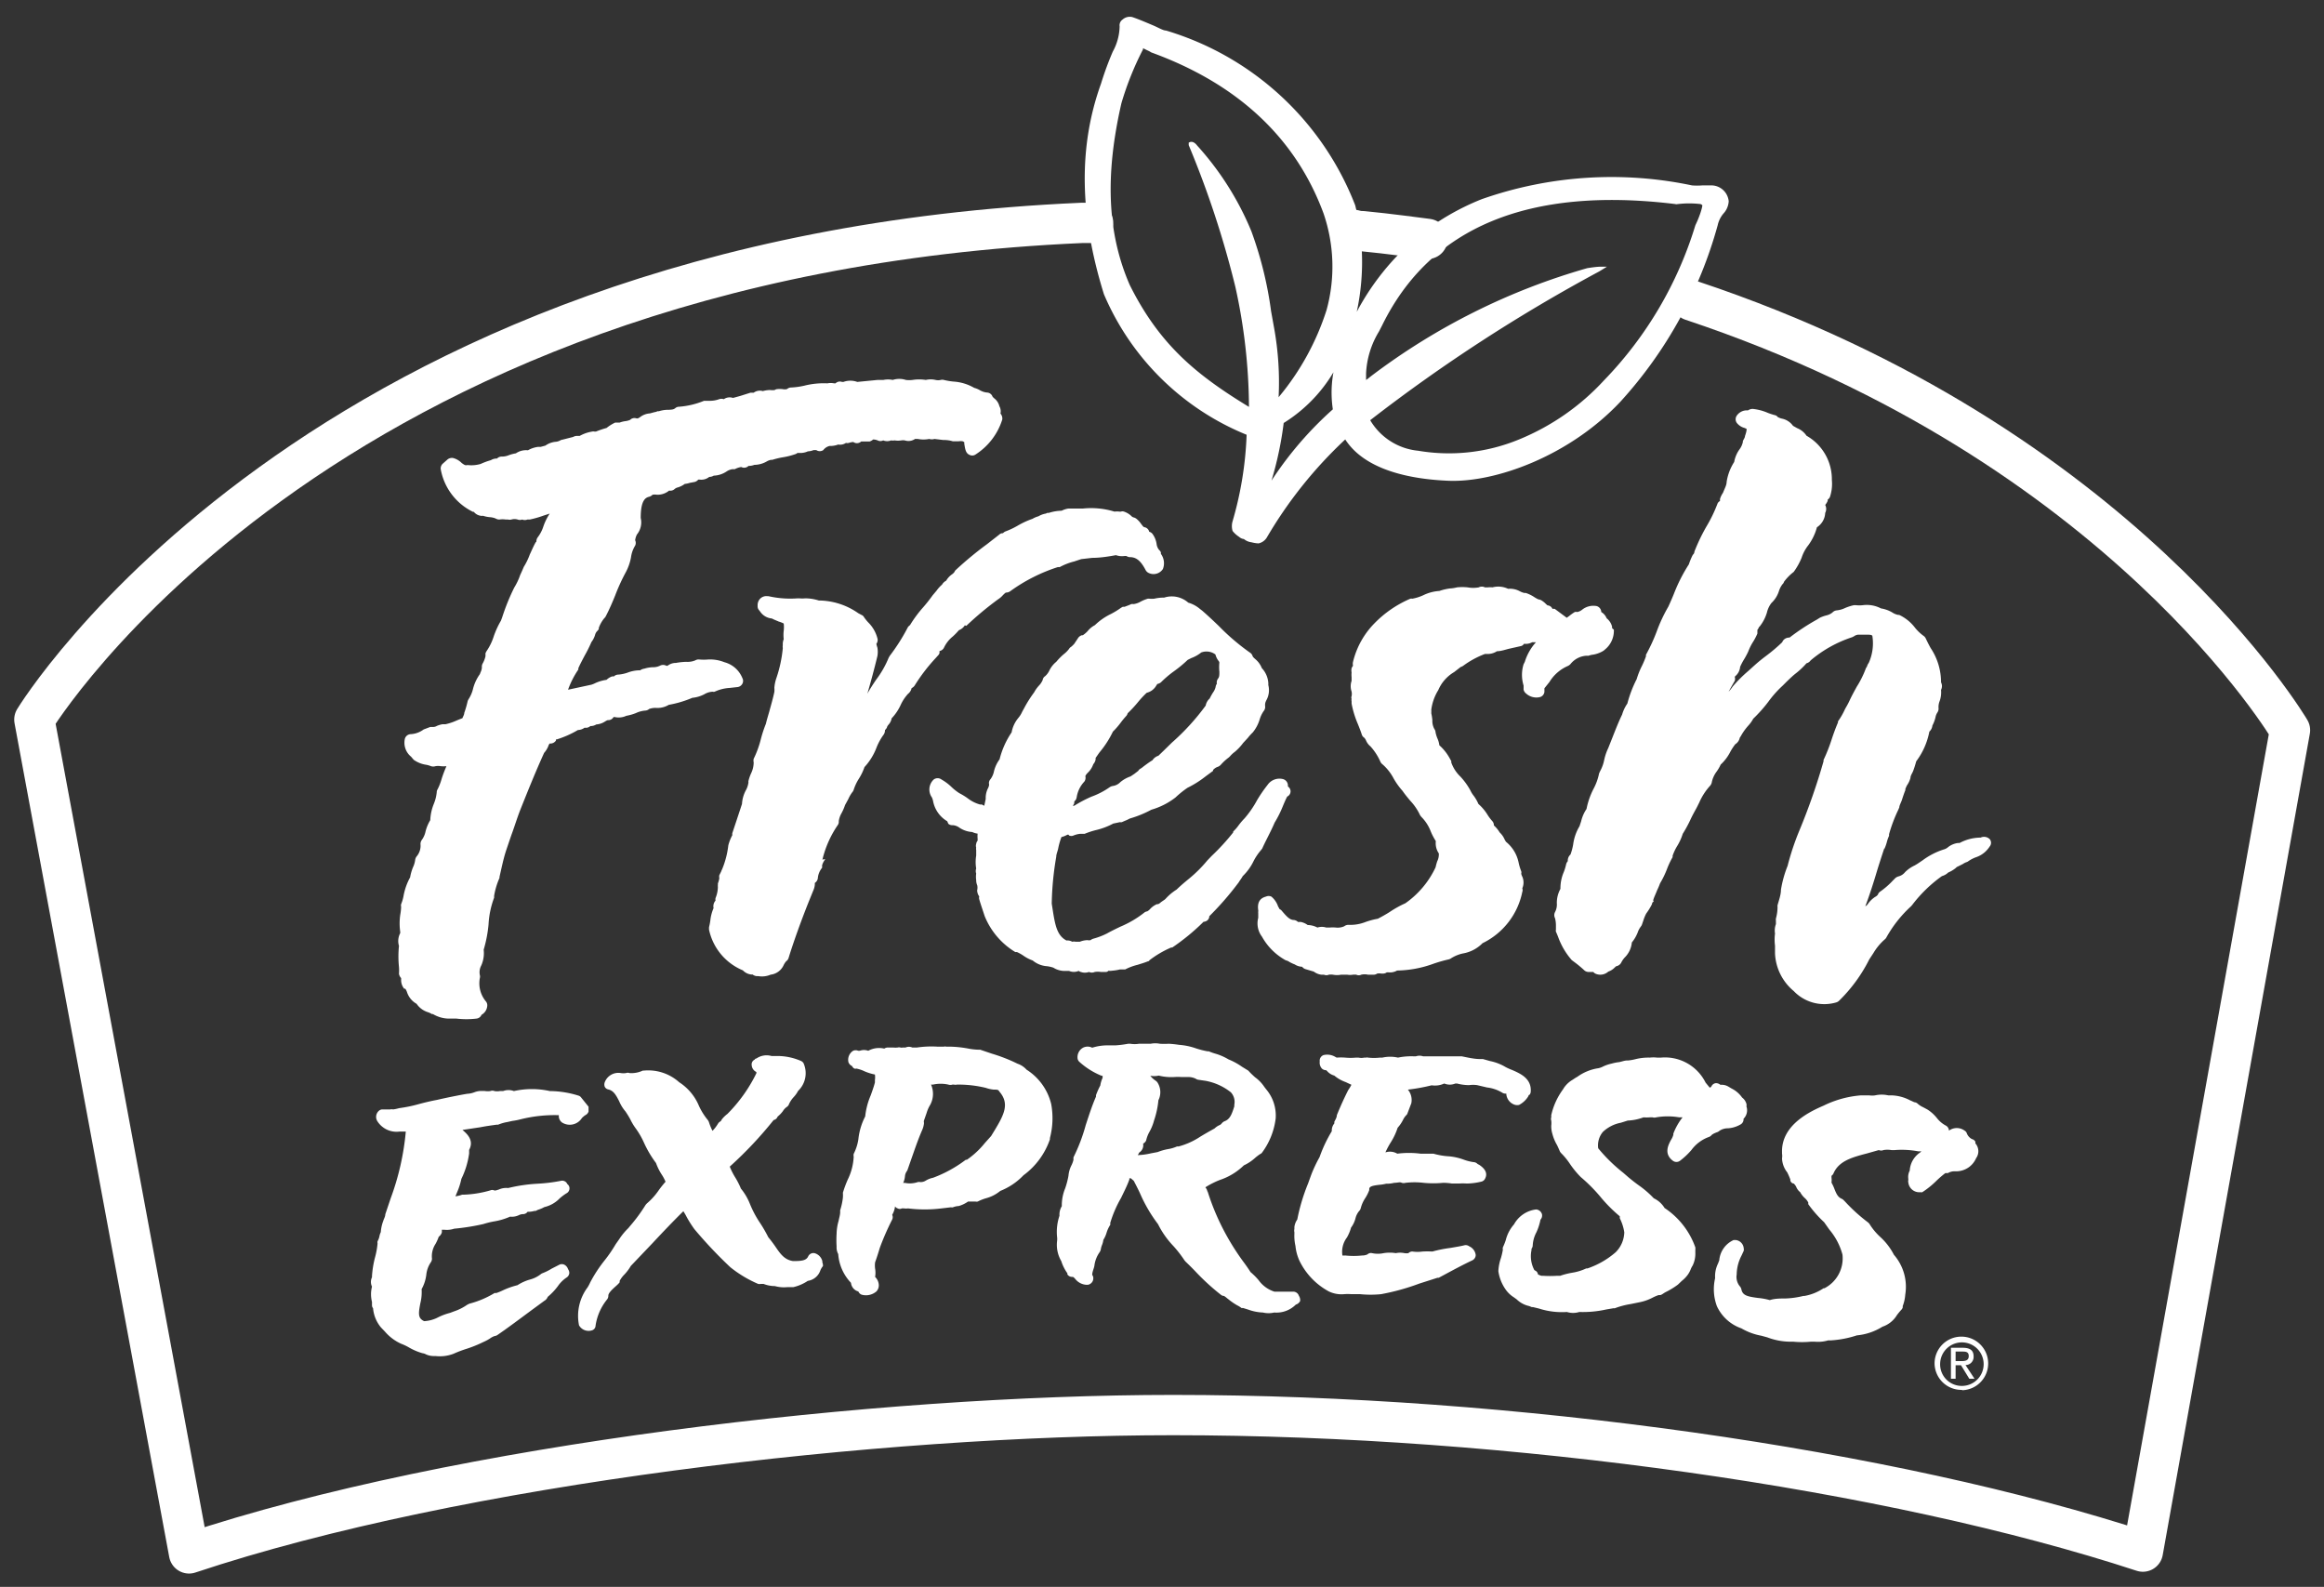 <svg id="FEX" xmlns="http://www.w3.org/2000/svg" viewBox="0 0 129.2 88.21"><rect x="0" y="0" width="129.2" height="88.21" fill="#333333" stroke="none"/><defs><style>.cls-1,.cls-4{fill:#fff;}.cls-1,.cls-3{stroke:#fff;}.cls-1{stroke-width:0.19px;}.cls-2,.cls-3{fill:none;}.cls-3{stroke-linecap:round;stroke-linejoin:round;stroke-width:2.24px;}</style></defs><path class="cls-1" d="M95.45,15.61l-.52,0a3.62,3.62,0,0,1-.6,0,21.66,21.66,0,0,0-11.64.76,13.56,13.56,0,0,0-3.56,2.09,13.87,13.87,0,0,0-3.74,4.95,13.05,13.05,0,0,0,.14-6.76A16.17,16.17,0,0,0,65.08,7c-.17,0-.44-.17-.75-.3s-.77-.33-1.13-.45a.5.5,0,0,0-.45.12.29.29,0,0,0-.13.3,3.13,3.13,0,0,1-.39,1.45,17.43,17.43,0,0,0-.65,1.77c-1.25,3.46-1.2,7.27.16,11.64a14.5,14.5,0,0,0,7.88,7.76l.06,0v.07a19.68,19.68,0,0,1-.79,4.87.86.86,0,0,0,0,.45,1.38,1.38,0,0,0,.34.3.35.35,0,0,0,.24.1.71.71,0,0,0,.4.18,1.77,1.77,0,0,0,.37.06.62.62,0,0,0,.38-.27A24.16,24.16,0,0,1,75,29.57l.09-.08.06.1c1.11,1.72,3.7,2.17,5.67,2.25,2.57.1,6.65-1.36,9.47-4.36a23.92,23.92,0,0,0,5.39-9.77h0a1.6,1.6,0,0,1,.34-.69,1,1,0,0,0,.27-.62A.88.88,0,0,0,95.45,15.61ZM63,21.09c-1.25-2.87-1.4-6.1-.47-10.16a17,17,0,0,1,1.2-3l0-.09,0-.07h.07l.26.13.15.07h0l.12.07c4.84,1.76,8.07,4.8,9.62,9a9.21,9.21,0,0,1,.17,5.43,14.46,14.46,0,0,1-2.65,4.84l-.2.26,0-.33a16.88,16.88,0,0,0-.24-3.72l-.18-1a20.85,20.85,0,0,0-1.09-4.42,16.29,16.29,0,0,0-3-4.74c-.12-.16-.23-.19-.3-.16a0,0,0,0,0,0,.06,53.32,53.32,0,0,1,2.59,7.87,31.56,31.56,0,0,1,.76,6.65V28l-.16-.1C66.73,26.12,64.67,24.44,63,21.09ZM74.48,28a19.69,19.69,0,0,0-3.84,4.63,19.27,19.27,0,0,0,.91-3.91v-.05l0,0a8.24,8.24,0,0,0,3.14-3.49,6.14,6.14,0,0,0-.22,2.76v.05ZM94.73,17.53l-.11.24a21.36,21.36,0,0,1-5.1,8.65,13.3,13.3,0,0,1-4.74,3.3,10.31,10.31,0,0,1-5.67.64,3.58,3.58,0,0,1-2.77-1.8l0-.07.06,0a91.67,91.67,0,0,1,12.75-8.28l.13-.08c-.06,0-.24,0-.74.08h0a36.33,36.33,0,0,0-12,6l-.16.13-.1.07-.15.12v-.19c0-.13,0-.25,0-.38a5,5,0,0,1,.73-2.37l.17-.33c2.7-5.51,8.22-7.8,16.41-6.8h.1a5.54,5.54,0,0,1,1.3,0,.32.32,0,0,1,.18.14C95,16.83,94.87,17.2,94.73,17.53Z" transform="translate(-0.28 -5.21)"/><path class="cls-2" d="M71.62,28.6l0,0v0a18.31,18.31,0,0,1-.9,3.84A19.44,19.44,0,0,1,74.45,28l0,0v0a6.2,6.2,0,0,1,.22-2.71A8.13,8.13,0,0,1,71.62,28.6Z" transform="translate(-0.28 -5.21)"/><path class="cls-2" d="M93.71,22.68a21.8,21.8,0,0,1-3.38,4.79c-2.82,3-6.9,4.47-9.47,4.36-2-.08-4.57-.53-5.67-2.24l-.06-.11-.09.08a23.75,23.75,0,0,0-4.39,5.55.62.62,0,0,1-.38.27,1.24,1.24,0,0,1-.37-.06.71.71,0,0,1-.4-.18.4.4,0,0,1-.24-.09,1.45,1.45,0,0,1-.34-.31.86.86,0,0,1,0-.45,19.83,19.83,0,0,0,.79-4.87v-.07l-.06,0a14.52,14.52,0,0,1-7.88-7.77A24.13,24.13,0,0,1,61,18.48C24.75,18.48,8.6,38.3,3.12,45.4l8.34,45c16-5.1,39.09-7.43,54-7.43,18.2,0,38.94,2.87,53.21,7.33L126.65,46C125.64,43.4,116.06,29.5,93.71,22.68Z" transform="translate(-0.28 -5.21)"/><path class="cls-2" d="M78.24,19.21c-.77-.11-1.55-.19-2.36-.28a13,13,0,0,1-.49,4.41A14.32,14.32,0,0,1,78.24,19.21Z" transform="translate(-0.28 -5.21)"/><path class="cls-3" d="M79.64,18.49l-1.4-.18c-.73-.09-1.46-.18-2.21-.25-.34,0-.36-.06-.7-.11" transform="translate(-0.28 -5.21)"/><path class="cls-3" d="M61.05,17.6l-.63,0C17.8,19.47,2.19,45.21,2.19,45.21l8.6,46.35c15-5,38.37-7.69,54.71-7.69,18.81,0,39.9,3,53.91,7.59l8.18-45.66s-9.35-15.92-33.26-23.88" transform="translate(-0.28 -5.21)"/><path class="cls-4" d="M110.1,68.77a.41.41,0,0,1,0-.09.29.29,0,0,0-.19-.15.6.6,0,0,1-.29-.33.27.27,0,0,0-.12-.14.73.73,0,0,0-.87,0l0,0h0a.33.33,0,0,0-.19-.29,1.55,1.55,0,0,1-.48-.41,2.17,2.17,0,0,0-.52-.47l-.24-.13a1.19,1.19,0,0,1-.3-.19.35.35,0,0,0-.13-.08c-.08,0-.18-.07-.29-.11a2.39,2.39,0,0,0-1-.28l-.22,0a1.67,1.67,0,0,0-.74,0,1.2,1.2,0,0,1-.32,0H104l-.28,0a5.73,5.73,0,0,0-2.06.57c-.69.3-2.36,1.05-2.31,2.6v.07a.78.78,0,0,1,0,.26,1.33,1.33,0,0,0,.29.78,4.21,4.21,0,0,1,.17.39A.21.21,0,0,0,100,71a.62.62,0,0,1,.14.19.7.7,0,0,0,.22.29,1.16,1.16,0,0,0,.27.34.83.83,0,0,1,.18.24.41.41,0,0,0,0,.09,6.6,6.6,0,0,0,.88,1l.29.41a3.59,3.59,0,0,1,.73,1.39,1.87,1.87,0,0,1-1,1.87s0,0-.05,0a2.77,2.77,0,0,1-1.07.43h-.06a4.82,4.82,0,0,1-1,.14c-.29,0-.58,0-.86.09a3.65,3.65,0,0,0-.66-.12c-.6-.08-.85-.14-.92-.48a.35.35,0,0,0-.08-.16.82.82,0,0,1-.18-.67V76a2.36,2.36,0,0,1,.27-1l.12-.26a.32.32,0,0,0,0-.14.5.5,0,0,0-.45-.46h-.11a1.36,1.36,0,0,0-.8,1.13l-.07.18a1.61,1.61,0,0,0-.16.81,2.7,2.7,0,0,0,.1,1.56.08.08,0,0,1,0,0,2.34,2.34,0,0,0,1.36,1.23,3.4,3.4,0,0,0,1.11.41l.33.09a3.65,3.65,0,0,0,1.43.24,5.09,5.09,0,0,0,1,0h.19a2,2,0,0,0,.76-.07l.14,0a5.74,5.74,0,0,0,1.46-.28,3.25,3.25,0,0,0,1.42-.48,1.5,1.5,0,0,0,.81-.65,3.61,3.61,0,0,1,.25-.3.35.35,0,0,0,.07-.12s0-.05,0-.08a2.19,2.19,0,0,0,.14-.63,2.71,2.71,0,0,0-.63-2.22,3.52,3.52,0,0,0-.77-1,3.43,3.43,0,0,1-.58-.7.43.43,0,0,0-.09-.1A9.45,9.45,0,0,1,102.85,72l-.09-.09a.34.34,0,0,0-.11-.07c-.21-.1-.29-.29-.41-.6a2.53,2.53,0,0,0-.14-.29,1.18,1.18,0,0,0,0-.28l0-.1a.33.33,0,0,0,.11-.13c.29-.68,1-.89,1.85-1.11l.67-.19a.33.33,0,0,0,.26,0,1.32,1.32,0,0,1,.44,0l.19,0h0a4.94,4.94,0,0,1,1.3.07l.18,0-.08.07a1.29,1.29,0,0,0-.57,1,.76.76,0,0,0-.08.46s0,.06,0,.08h0a.2.2,0,0,0,0,.11.61.61,0,0,0,.68.55.17.17,0,0,0,.1,0,4.93,4.93,0,0,0,.75-.6,5.44,5.44,0,0,1,.53-.46l.14,0a.72.72,0,0,1,.4-.1h.1a1.21,1.21,0,0,0,1.07-.73A.66.66,0,0,0,110.1,68.77Z" transform="translate(-0.28 -5.21)"/><path class="cls-4" d="M97.37,66.71a.27.27,0,0,0,0-.14v0a.66.66,0,0,0-.24-.35,1.55,1.55,0,0,0-.58-.5l-.17-.1a.72.72,0,0,0-.38-.11h-.08a.38.38,0,0,0-.25-.09.31.31,0,0,0-.25.19.2.2,0,0,1-.09.06l-.23-.28A2.52,2.52,0,0,0,92.62,64h0l-.22,0A1.78,1.78,0,0,0,92,64a3.06,3.06,0,0,0-.77.08,2.76,2.76,0,0,1-.44.08h-.06c-.13,0-.28.06-.43.09a2.48,2.48,0,0,0-.41.08,2.25,2.25,0,0,0-.48.16,1,1,0,0,1-.27.1,2.65,2.65,0,0,0-1.16.47l-.12.07,0,0-.15.1a1.47,1.47,0,0,0-.54.54,3.84,3.84,0,0,0-.65,1.43l0,.12a.28.28,0,0,0,0,.18,1.14,1.14,0,0,1,0,.28,1.43,1.43,0,0,0,.06.45,2.47,2.47,0,0,0,.26.63c.06.12.11.24.15.33a.38.38,0,0,0,.09.13,3.81,3.81,0,0,1,.48.59,5.17,5.17,0,0,0,.6.73,9,9,0,0,1,1.07,1.07,8.24,8.24,0,0,0,1.1,1.11l0,.11a2.61,2.61,0,0,1,.25.78,1.62,1.62,0,0,1-.48,1.11,4.68,4.68,0,0,1-1.57.9l-.07,0a2.84,2.84,0,0,1-.79.24,4.24,4.24,0,0,0-.66.17h-.21a5.49,5.49,0,0,1-.7,0l-.12,0a1,1,0,0,1-.2-.08.27.27,0,0,0-.1-.18l-.1-.06a1.64,1.64,0,0,1-.16-1.1.25.25,0,0,0,0-.08.32.32,0,0,0,.07-.19,1.73,1.73,0,0,1,.2-.72,3,3,0,0,0,.23-.71.34.34,0,0,0,.08-.32.37.37,0,0,0-.32-.25,1.62,1.62,0,0,0-1.23.83,2.08,2.08,0,0,0-.46.88,3.7,3.7,0,0,1-.16.4.28.28,0,0,0,0,.13,3.85,3.85,0,0,1-.11.47,2.55,2.55,0,0,0-.14.72v0a2.34,2.34,0,0,0,.39,1,1.58,1.58,0,0,0,.48.46l.15.11a1.42,1.42,0,0,0,.69.37l.15.06.07,0,.33.08a4.18,4.18,0,0,0,1.55.19,1.16,1.16,0,0,0,.69,0A6,6,0,0,0,89.58,78l.41-.07a.11.11,0,0,0,.07,0,4.42,4.42,0,0,1,.87-.23l.54-.11a2.65,2.65,0,0,0,.67-.24,2.45,2.45,0,0,1,.35-.15l.08,0c.07,0,.18-.09.28-.15a4.46,4.46,0,0,0,.71-.43l.22-.21a1.77,1.77,0,0,0,.33-.34,1.43,1.43,0,0,0,.17-.32,1.09,1.09,0,0,1,.1-.19s0,0,0,0a1.51,1.51,0,0,0,.15-.72v-.15a.65.65,0,0,0,0-.14,4.37,4.37,0,0,0-1.71-2.19,1.4,1.4,0,0,0-.6-.54,5.42,5.42,0,0,0-.82-.71c-.21-.15-.4-.3-.58-.45l-.3-.26a9,9,0,0,1-1.39-1.36,1.17,1.17,0,0,1,.26-.91,2,2,0,0,1,1-.51l.38-.12a2.81,2.81,0,0,0,.88-.18,1.94,1.94,0,0,0,.35,0l.15,0h0a.37.37,0,0,0,.21,0,3.74,3.74,0,0,1,1.27,0l.19,0a3.44,3.44,0,0,0-.51.9.13.13,0,0,0,0,.06,1,1,0,0,1-.13.29c-.15.28-.42.78.11,1.17a.33.33,0,0,0,.38,0,4.09,4.09,0,0,0,.64-.6,2.09,2.09,0,0,1,.95-.72.36.36,0,0,0,.18-.12s.06-.07.32-.16a.41.41,0,0,0,.11-.07.82.82,0,0,1,.47-.14,1.6,1.6,0,0,0,.73-.23.33.33,0,0,0,.14-.3A.66.66,0,0,0,97.37,66.71Z" transform="translate(-0.28 -5.21)"/><path class="cls-4" d="M84.35,64.69a3.17,3.17,0,0,1-.36-.16,2.77,2.77,0,0,0-.88-.34l-.39-.11-.06,0h-.11c-.33,0-.74-.1-1-.15h-.43c-.28,0-.58,0-.87,0l-.85,0a.62.62,0,0,0-.41,0H78.9A3.6,3.6,0,0,0,78,64a2,2,0,0,0-.87,0H77a3,3,0,0,1-.67,0,.17.17,0,0,0-.1,0l-.1,0a.78.78,0,0,1-.33,0h-.13a3.23,3.23,0,0,1-.61,0,3.38,3.38,0,0,0-.47,0l-.11-.06a.88.88,0,0,0-.62-.08.33.33,0,0,0-.21.36h0a.48.48,0,0,0,.12.39.34.34,0,0,0,.24.09s0,0,.06.06a.82.82,0,0,0,.39.24,2,2,0,0,0,.63.36l.32.15a2.38,2.38,0,0,1-.18.3,18.52,18.52,0,0,0-.63,1.39c0,.14-.1.28-.14.37a.79.79,0,0,1,0,.09.61.61,0,0,0-.14.43,7.72,7.72,0,0,0-.68,1.44,7.54,7.54,0,0,0-.47,1L73,71a10.68,10.68,0,0,0-.6,2,.92.92,0,0,0-.16.42s0,.09,0,.11h0a.34.34,0,0,0,0,.17v.1a2.5,2.5,0,0,0,.06.67,2.57,2.57,0,0,0,.23.84A3.85,3.85,0,0,0,74.16,77a1.62,1.62,0,0,0,.84.15,2.68,2.68,0,0,1,.41,0h.49a5.76,5.76,0,0,0,1.16,0,12.54,12.54,0,0,0,2.13-.59l1-.32.07,0,.3-.16c.52-.28,1.06-.57,1.57-.81a.33.33,0,0,0,.19-.3.61.61,0,0,0-.36-.48l0,0a.32.32,0,0,0-.26-.06c-.24.06-.5.1-.79.15a7.22,7.22,0,0,0-1,.2,4.74,4.74,0,0,0-.55,0,2,2,0,0,1-.55,0,.29.29,0,0,0-.23.09.8.8,0,0,1-.22,0,1.15,1.15,0,0,0-.48,0,2.09,2.09,0,0,0-.68,0,1.54,1.54,0,0,1-.64,0,.28.28,0,0,0-.26.07h0A.72.72,0,0,1,76,75a4.31,4.31,0,0,1-.93,0,1,1,0,0,1-.16,0,0,0,0,0,1,0,0,1.32,1.32,0,0,1,.25-1,2.31,2.31,0,0,0,.23-.55,1.49,1.49,0,0,0,.25-.53,1,1,0,0,1,.19-.38.37.37,0,0,0,.1-.17,1.81,1.81,0,0,1,.23-.53,2.31,2.31,0,0,0,.24-.47.11.11,0,0,0,0-.05c0-.15.14-.2.57-.25a2.2,2.2,0,0,0,.37-.06,1.64,1.64,0,0,0,.45-.05c.2,0,.32-.06.42,0a.37.37,0,0,0,.21,0,4.34,4.34,0,0,1,1,0,5.56,5.56,0,0,0,1.09,0A3.13,3.13,0,0,1,81,71c.11,0,.22,0,.33,0h.06a3,3,0,0,1,.43,0,3.65,3.65,0,0,0,.83-.11.3.3,0,0,0,.19-.16c.16-.3,0-.56-.34-.78a.24.24,0,0,1-.1-.06.32.32,0,0,0-.2-.08,2.6,2.6,0,0,1-.55-.14,3.25,3.25,0,0,0-.78-.18,4,4,0,0,1-.9-.15h-.09l-.63,0a5.06,5.06,0,0,0-1.29,0,.8.8,0,0,0-.66-.07h0a4.52,4.52,0,0,1,.28-.53,3.6,3.6,0,0,0,.4-.84,2,2,0,0,0,.3-.44,1,1,0,0,1,.17-.25.23.23,0,0,0,.08-.12l.21-.55v0a.9.9,0,0,0-.19-.76,10.26,10.26,0,0,0,1.32-.24,1.22,1.22,0,0,0,.7-.1.8.8,0,0,0,.62,0l.09,0a2.69,2.69,0,0,0,.67.09,1.61,1.61,0,0,1,.45,0l.55.13a2.09,2.09,0,0,1,.83.28.35.35,0,0,0,.24.06h0v0a.68.68,0,0,0,.5.63.5.5,0,0,0,.21,0,1.3,1.3,0,0,0,.52-.49s0-.06.07-.08a.32.32,0,0,0,.06-.17C85.43,65.15,84.78,64.88,84.35,64.69Z" transform="translate(-0.28 -5.21)"/><path class="cls-4" d="M46,75.39a.16.16,0,0,1,0-.06.61.61,0,0,0-.44-.46.32.32,0,0,0-.35.18c-.11.24-.39.26-.84.26h0c-.48-.07-.71-.4-1-.83-.12-.17-.24-.33-.38-.5a7.52,7.52,0,0,0-.45-.78,5.8,5.8,0,0,1-.57-1.07,3.21,3.21,0,0,0-.5-.85,4.37,4.37,0,0,0-.31-.61,3.9,3.9,0,0,1-.31-.61,21.88,21.88,0,0,0,2.44-2.59.29.29,0,0,0,.22-.19s0,0,0,0a1.63,1.63,0,0,0,.29-.3.79.79,0,0,1,.21-.23.32.32,0,0,0,.14-.18,1.49,1.49,0,0,1,.24-.36,1.58,1.58,0,0,0,.26-.36,1.36,1.36,0,0,0,.33-1.47.3.3,0,0,0-.16-.19,3.32,3.32,0,0,0-1.31-.28c-.12,0-.23,0-.34,0a1,1,0,0,0-.84.14s-.07,0-.09.06a.29.29,0,0,0-.17.31.45.45,0,0,0,.26.38l0,.07a8.45,8.45,0,0,1-1.61,2.26,1.67,1.67,0,0,0-.3.29l0,0a.41.41,0,0,0-.05.09h0l-.14.11-.07.11a1.92,1.92,0,0,1-.27.34,3.13,3.13,0,0,1-.2-.49.6.6,0,0,0-.06-.11,3.57,3.57,0,0,1-.49-.78,2.88,2.88,0,0,0-1.1-1.32,2.58,2.58,0,0,0-1.95-.65h-.07a1.49,1.49,0,0,1-.74.14.28.28,0,0,0-.2,0,1,1,0,0,1-.28,0,.81.81,0,0,0-.9.51.36.36,0,0,0,0,.25.28.28,0,0,0,.2.15c.29.07.42.3.6.65a2.14,2.14,0,0,0,.35.57,5,5,0,0,1,.27.44,3.25,3.25,0,0,0,.32.53,4.45,4.45,0,0,1,.45.79,6,6,0,0,0,.66,1.11,3.08,3.08,0,0,0,.31.63,2.37,2.37,0,0,1,.22.41,6,6,0,0,0-.39.49,3.67,3.67,0,0,1-.64.71.73.73,0,0,0-.08.09,9,9,0,0,1-.87,1.18l-.09.11a3.56,3.56,0,0,0-.51.62l-.19.27s0,0,0,0a7.71,7.71,0,0,1-.6.88,7.66,7.66,0,0,0-.82,1.25,2,2,0,0,1-.15.28,2.64,2.64,0,0,0-.47,2.1.08.08,0,0,1,0,0,.61.61,0,0,0,.75.27.28.28,0,0,0,.17-.25,3,3,0,0,1,.65-1.47.34.34,0,0,0,.06-.2c0-.14.21-.34.39-.5s.17-.16.24-.24l0-.08a1.53,1.53,0,0,1,.27-.36,2.61,2.61,0,0,0,.35-.47l1.2-1.26c.57-.61,1.16-1.23,1.72-1.78a3.14,3.14,0,0,1,.18.31,6.39,6.39,0,0,0,.43.68,24.39,24.39,0,0,0,2,2.12,6.58,6.58,0,0,0,1.55.93.4.4,0,0,0,.15,0h0l.15,0a1.72,1.72,0,0,0,.63.12,1.85,1.85,0,0,0,.68.06h.25l.09,0a2.43,2.43,0,0,0,.81-.35.87.87,0,0,0,.7-.59.92.92,0,0,1,.14-.23A.41.41,0,0,0,46,75.39Z" transform="translate(-0.28 -5.21)"/><path class="cls-4" d="M33,66.73l-.41-.51a.29.29,0,0,0-.16-.11,5.44,5.44,0,0,0-1.58-.25,4.6,4.6,0,0,0-2,0,.84.84,0,0,0-.6,0l-.18,0a.82.82,0,0,1-.3,0,.31.31,0,0,0-.23,0,1,1,0,0,1-.28,0,2.12,2.12,0,0,0-.34,0,1.09,1.09,0,0,0-.25.06,1.24,1.24,0,0,1-.41.09c-.42.07-1.17.22-1.68.34-.33.06-.66.14-1,.23a7.87,7.87,0,0,1-1.11.23h0a2.49,2.49,0,0,1-.33.07.47.47,0,0,0-.17,0h0l-.42,0a.3.3,0,0,0-.21.08.45.45,0,0,0-.09.56,1.26,1.26,0,0,0,1.25.59l.21,0,.13,0A14.4,14.4,0,0,1,22,71.82l-.3.89c0,.13-.08.25-.11.36a2.18,2.18,0,0,0-.14.63,1,1,0,0,0-.08.25,1,1,0,0,1-.1.26.28.28,0,0,0,0,.12,4.45,4.45,0,0,1-.15.81,5.6,5.6,0,0,0-.16,1l0,.07a.6.6,0,0,0,0,.52,1.72,1.72,0,0,0,0,.85l0,.14c0,.08,0,.14.06.21A1.92,1.92,0,0,0,21.46,79l.22.23a2.58,2.58,0,0,0,.91.68,2.93,2.93,0,0,1,.44.21,3.27,3.27,0,0,0,.73.31.58.58,0,0,1,.21.07,1.06,1.06,0,0,0,.42.09h.11a2.11,2.11,0,0,0,1-.13,6.55,6.55,0,0,1,.71-.27,6.85,6.85,0,0,0,.94-.38l0,0a2.47,2.47,0,0,0,.36-.19,1,1,0,0,1,.26-.14.44.44,0,0,0,.15-.05c.61-.42,1.21-.87,1.83-1.33l.79-.58,0,0a.42.42,0,0,0,.19-.22,3.43,3.43,0,0,0,.56-.59,1.82,1.82,0,0,1,.48-.48.33.33,0,0,0,.16-.25.36.36,0,0,0-.07-.22.42.42,0,0,0-.21-.25.32.32,0,0,0-.27,0l-.43.22a2.92,2.92,0,0,1-.5.25.37.37,0,0,0-.12.07,1.68,1.68,0,0,1-.6.29,2.57,2.57,0,0,0-.68.31,4.34,4.34,0,0,0-.84.3,2.82,2.82,0,0,1-.35.14.18.18,0,0,0-.09,0,5.22,5.22,0,0,1-1.4.59l-.12.06a2.82,2.82,0,0,1-.74.37l-.21.08a3.35,3.35,0,0,0-.65.24,1.88,1.88,0,0,1-.79.22c-.34-.16-.33-.39-.21-1a2.58,2.58,0,0,0,.07-.78,2.2,2.2,0,0,0,.26-.8,1.5,1.5,0,0,1,.25-.69.35.35,0,0,0,.06-.26,1.26,1.26,0,0,1,.2-.76,2.43,2.43,0,0,0,.18-.4.48.48,0,0,0,.17-.23.5.5,0,0,0,0-.16H25a1.27,1.27,0,0,0,.53-.06,12.31,12.31,0,0,0,1.63-.26,4.58,4.58,0,0,1,.56-.14,3.68,3.68,0,0,0,.92-.27.88.88,0,0,0,.48-.08.61.61,0,0,1,.21-.06.31.31,0,0,0,.28-.13h.09a1.25,1.25,0,0,0,.3-.05.18.18,0,0,0,.07,0,.75.75,0,0,1,.18-.08,1.75,1.75,0,0,0,.29-.13,1.73,1.73,0,0,0,.86-.49,3,3,0,0,1,.36-.27.31.31,0,0,0,.18-.29.29.29,0,0,0-.12-.23h0a.31.31,0,0,0-.36-.18,9.24,9.24,0,0,1-1.3.16,8.92,8.92,0,0,0-1.63.24,1,1,0,0,0-.51.08c-.15.05-.21.07-.27.05a.26.26,0,0,0-.21,0,6,6,0,0,1-1.5.24h-.07a1.63,1.63,0,0,1-.37.09l.09-.22a3.86,3.86,0,0,0,.24-.75,4.59,4.59,0,0,0,.43-1.41l0-.2c.3-.55-.15-.92-.37-1.11l0,0,1-.15c.3-.06.6-.1.89-.14l.09,0a2.38,2.38,0,0,1,.52-.15l.27-.06a3.55,3.55,0,0,0,.46-.09,7.81,7.81,0,0,1,2.13-.23.44.44,0,0,0,.18.41.8.8,0,0,0,1.1-.25,1.15,1.15,0,0,1,.19-.16A.35.35,0,0,0,33,67S33,66.81,33,66.73Z" transform="translate(-0.28 -5.21)"/><path class="cls-4" d="M72.49,77.24a.33.33,0,0,0-.3-.23H71.13a1.72,1.72,0,0,1-.88-.64,3.82,3.82,0,0,0-.45-.45c-.12-.19-.26-.39-.41-.59a13.68,13.68,0,0,1-1.17-1.91,13.21,13.21,0,0,1-.81-2s0,0,0,.06a.48.48,0,0,0-.12-.27h0a4.72,4.72,0,0,1,.81-.41,3.49,3.49,0,0,0,1.33-.81,2.47,2.47,0,0,0,.62-.41,2.47,2.47,0,0,1,.29-.22.24.24,0,0,0,.11-.09,4,4,0,0,0,.75-1.89,2.26,2.26,0,0,0-.53-1.62l-.1-.13a2.08,2.08,0,0,0-.52-.54c-.11-.1-.22-.2-.33-.32a.27.27,0,0,0-.08-.07l-.31-.19a3.69,3.69,0,0,0-.75-.41,3.17,3.17,0,0,0-.7-.31,3.17,3.17,0,0,1-.4-.14l-.07,0a4.85,4.85,0,0,1-.63-.16,3.65,3.65,0,0,0-.95-.2,5.7,5.7,0,0,0-.58-.06,4.07,4.07,0,0,1-.49,0,1.3,1.3,0,0,0-.51,0h-.65a1.5,1.5,0,0,1-.48,0H63a6,6,0,0,1-.71.09l-.4,0H61.8a2.79,2.79,0,0,0-.8.13.56.56,0,0,0-.51,0l0,0a.6.6,0,0,0-.3.62.32.32,0,0,0,.09.16,4.17,4.17,0,0,0,1.24.78l.06,0a.54.54,0,0,0,0,.11,1.56,1.56,0,0,0-.13.43,4.25,4.25,0,0,0-.24.54l0,.08c-.24.55-.4,1.07-.57,1.58a9.69,9.69,0,0,1-.68,1.79.5.5,0,0,0,0,.13,1.35,1.35,0,0,1-.12.33,1.58,1.58,0,0,0-.16.57,4.69,4.69,0,0,1-.18.69,2.48,2.48,0,0,0-.19,1l0,0a.9.9,0,0,0-.13.53,2.81,2.81,0,0,0-.13,1.21,1,1,0,0,1,0,.17,1.79,1.79,0,0,0,.23,1.14,2.41,2.41,0,0,0,.34.68l0,.06a.31.31,0,0,0,.27.14c.05,0,.07,0,.18.13a.85.85,0,0,0,.64.31.31.31,0,0,0,.19-.06.35.35,0,0,0,.16-.29.28.28,0,0,0-.06-.2c0-.17.09-.34.12-.5a1.64,1.64,0,0,1,.29-.76.44.44,0,0,0,.07-.17,1,1,0,0,1,.06-.22,1.11,1.11,0,0,0,.08-.3,1.55,1.55,0,0,0,.18-.4,1.75,1.75,0,0,1,.2-.43.18.18,0,0,0,0-.1,6.47,6.47,0,0,1,.61-1.41c.15-.32.32-.64.45-1a.11.11,0,0,0,0-.08h.09l0,0,.16.14c.12.23.24.46.35.7a8.31,8.31,0,0,0,1,1.71,4.89,4.89,0,0,0,.85,1.21,6.69,6.69,0,0,1,.62.8l.06.07c.2.19.4.39.58.58a12.56,12.56,0,0,0,1.38,1.26.29.29,0,0,0,.18.07h0a1.33,1.33,0,0,1,.16.12l.09.07a3.5,3.5,0,0,0,.48.33,1.32,1.32,0,0,1,.24.15l.09,0,.29.09a2.65,2.65,0,0,0,.81.16,1.38,1.38,0,0,0,.63,0,1.52,1.52,0,0,0,1.2-.44.4.4,0,0,0,.24-.2A.44.44,0,0,0,72.49,77.24ZM67,68.4a4.08,4.08,0,0,1-1.2.54l-.09,0a1.94,1.94,0,0,1-.46.14,3,3,0,0,0-.61.17l-.37.07a3.76,3.76,0,0,1-.74.1.64.64,0,0,0,.08-.14.48.48,0,0,0,.22-.5A.34.34,0,0,0,64,68.6a1.73,1.73,0,0,1,.18-.47,2.67,2.67,0,0,0,.26-.64,4.83,4.83,0,0,0,.24-1.12,1,1,0,0,0-.06-1,.52.52,0,0,0-.11-.1,1.14,1.14,0,0,1-.28-.26h0A1.21,1.21,0,0,0,64.7,65a2.85,2.85,0,0,0,.86.08,2.6,2.6,0,0,1,.4,0l.35,0a.94.94,0,0,1,.44.09.35.35,0,0,0,.14.06l.41.06a3.18,3.18,0,0,1,1.41.64.79.79,0,0,1,.19.69l0,.09c-.14.44-.24.72-.55.83a.42.42,0,0,0-.16.13.29.29,0,0,1-.13.09,1,1,0,0,0-.26.18C67.49,68.11,67.23,68.26,67,68.4Z" transform="translate(-0.28 -5.21)"/><path class="cls-4" d="M58.72,66.58a3.14,3.14,0,0,0-1.37-1.91,1.18,1.18,0,0,0-.5-.33l-.23-.11a9.36,9.36,0,0,0-1.2-.45l-.65-.22-.12,0a3.6,3.6,0,0,1-.58-.07,6.17,6.17,0,0,0-1-.1l-.1,0-.08,0a.33.33,0,0,0-.14,0h-.37a5.64,5.64,0,0,0-1.13.05H51a.46.46,0,0,0-.38,0h-.16a.24.24,0,0,1-.12,0,.29.29,0,0,0-.16,0,1.17,1.17,0,0,1-.23,0l-.3,0a.35.35,0,0,0-.21.06,1.25,1.25,0,0,0-.89.12.68.68,0,0,0-.47,0l-.09,0a.34.34,0,0,0-.28,0,.59.59,0,0,0-.26.64.38.38,0,0,0,.2.21.29.29,0,0,0,.13.14.21.21,0,0,0,.11,0,1.83,1.83,0,0,1,.45.15,2.83,2.83,0,0,0,.58.18,1.07,1.07,0,0,1,0,.31v.13c-.06.24-.15.48-.23.71a4,4,0,0,0-.31,1.18A3.57,3.57,0,0,0,48,68.54a2.65,2.65,0,0,1-.26.81.42.42,0,0,0,0,.16,3.24,3.24,0,0,1-.33,1.27,6.39,6.39,0,0,0-.27.73v0a2.16,2.16,0,0,1,0,.27,3.6,3.6,0,0,1-.15.7.24.24,0,0,0,0,.08c0,.19-.06.35-.09.52a2.7,2.7,0,0,0-.11.71,5.6,5.6,0,0,0,0,.71.77.77,0,0,0,.09.42,2.58,2.58,0,0,0,.71,1.6A.55.55,0,0,0,48,77H48a.31.31,0,0,0,.19.18A.89.89,0,0,0,49,77l0,0a.49.49,0,0,0,.13-.42.67.67,0,0,0-.2-.39,1.28,1.28,0,0,0,0-.46,1.34,1.34,0,0,1,0-.35c.09-.25.18-.53.26-.8A14.66,14.66,0,0,1,49.88,73a.3.3,0,0,0,0-.26,1.25,1.25,0,0,0,.16-.47v0a.26.26,0,0,0,.14.11.25.25,0,0,0,.24,0h.1a.91.91,0,0,0,.27,0h-.05a7.59,7.59,0,0,0,1.9,0l.51-.06a.2.2,0,0,0,.11,0,1,1,0,0,1,.32-.07A1.71,1.71,0,0,0,54.1,72l.3,0,.1,0a.32.32,0,0,0,.14,0,2.49,2.49,0,0,1,.45-.18,2.1,2.1,0,0,0,.8-.41,3.62,3.62,0,0,0,1.29-.87,4.14,4.14,0,0,0,1.47-2s0,0,0,0v-.07A4.35,4.35,0,0,0,58.72,66.58ZM55.6,68l-.22.36-.35.39a4.71,4.71,0,0,1-1,.93l-.06,0a7.09,7.09,0,0,1-1.82,1,1.27,1.27,0,0,0-.39.15.55.55,0,0,1-.31.09.37.37,0,0,0-.15,0,1.35,1.35,0,0,1-.68.05.31.31,0,0,0-.13,0,1.14,1.14,0,0,0,.1-.37.57.57,0,0,1,.1-.28.31.31,0,0,0,.05-.1l.15-.43c.21-.59.41-1.2.66-1.77a1.24,1.24,0,0,0,.1-.39.24.24,0,0,1,0-.14.08.08,0,0,1,0,0l.14-.4s0,0,0,0a2,2,0,0,1,.16-.39,1.28,1.28,0,0,0,.09-1.2h.11a2,2,0,0,1,.85,0,.36.36,0,0,0,.23,0s0,0,.08,0a.35.35,0,0,0,.17,0,6.52,6.52,0,0,1,1.6.18,1.86,1.86,0,0,0,.45.1c.2,0,.25,0,.31.11l0,0C56.41,66.55,56.11,67.15,55.6,68Z" transform="translate(-0.28 -5.21)"/><path class="cls-4" d="M110.9,51.86a.45.45,0,0,0-.51-.09,2.51,2.51,0,0,0-1.17.3l-.09,0a1.12,1.12,0,0,0-.56.24.58.58,0,0,1-.2.11,4,4,0,0,0-1.2.61c-.15.1-.3.21-.45.29a1.89,1.89,0,0,0-.53.37.68.68,0,0,1-.34.23.56.56,0,0,0-.19.09l-.15.15a4.5,4.5,0,0,1-.7.61.31.31,0,0,0-.13.17.46.46,0,0,1-.16.13,1.49,1.49,0,0,0-.37.35.46.46,0,0,1-.17.17c.23-.61.46-1.32.66-2,.14-.45.28-.88.4-1.24a.09.09,0,0,0,0,.05,2.47,2.47,0,0,0,.15-.43,2.09,2.09,0,0,1,.11-.3s0-.06,0-.09a8.38,8.38,0,0,1,.51-1.35l.06-.14c0-.11.1-.27.15-.43s.14-.42.18-.51,0,0,0-.06a1.78,1.78,0,0,1,.1-.23,1.31,1.31,0,0,0,.19-.41c0-.12.09-.24.14-.36s.13-.37.18-.56a4,4,0,0,0,.73-1.65.55.55,0,0,0,.17-.34,1.94,1.94,0,0,0,.17-.45.74.74,0,0,1,.11-.28.37.37,0,0,0,.06-.25.89.89,0,0,1,.06-.37,1.44,1.44,0,0,0,.08-.63.46.46,0,0,0,0-.42,3.42,3.42,0,0,0-.58-1.91c-.1-.18-.19-.36-.27-.53a.37.37,0,0,0-.13-.15,2.49,2.49,0,0,1-.47-.45,2.37,2.37,0,0,0-.88-.71l-.06,0a.94.94,0,0,1-.33-.14,1.79,1.79,0,0,0-.62-.22,1.7,1.7,0,0,0-1-.18,1.72,1.72,0,0,1-.4,0h-.1a2.66,2.66,0,0,0-.5.16,1.39,1.39,0,0,1-.46.13.37.37,0,0,0-.24.12.83.83,0,0,1-.34.16,2,2,0,0,0-.36.13l-.16.1a12.32,12.32,0,0,0-1.52,1h0c-.25,0-.37.15-.41.26a9.73,9.73,0,0,1-.91.77c-.2.15-.4.31-.59.48l-.4.36a7.58,7.58,0,0,0-.85.85,2.26,2.26,0,0,1-.23.29c.11-.2.22-.4.34-.6a.37.37,0,0,0,0-.23s0,0,.05-.05a.75.75,0,0,0,.25-.5,3.36,3.36,0,0,1,.22-.42,4.34,4.34,0,0,0,.23-.43s0,0,0,0a3,3,0,0,1,.25-.51,3.24,3.24,0,0,0,.26-.49l0-.15s0,0,0-.06a.32.32,0,0,0,.08-.14l.05-.05a2.28,2.28,0,0,0,.4-.77,1.37,1.37,0,0,1,.25-.53s0,0,0,0a1.55,1.55,0,0,0,.42-.67,1.24,1.24,0,0,1,.2-.38.26.26,0,0,0,.08-.13A2.73,2.73,0,0,1,100,37a3.75,3.75,0,0,0,.44-.79,2.22,2.22,0,0,1,.37-.69,3,3,0,0,0,.48-1,1,1,0,0,0,.46-.8.47.47,0,0,0,0-.44,1,1,0,0,0,.14-.23.24.24,0,0,1,0-.07h0a.32.32,0,0,0,.14-.2,2.27,2.27,0,0,0,.09-.89,2.78,2.78,0,0,0-1.41-2.46,1.13,1.13,0,0,0-.52-.42l-.23-.13,0,0a1,1,0,0,0-.62-.4.85.85,0,0,1-.23-.09A.31.31,0,0,0,99,28.3a3.73,3.73,0,0,1-.44-.14,2.81,2.81,0,0,0-.84-.22.47.47,0,0,0-.26.08h-.07a.68.68,0,0,0-.56.3.35.35,0,0,0,0,.39.8.8,0,0,0,.44.29l.11.05,0,0c0,.07,0,.14-.09.4,0,.09-.08.18-.12.29a.11.11,0,0,1,0,.05,1.07,1.07,0,0,1-.2.42,1.74,1.74,0,0,0-.28.68A2.84,2.84,0,0,0,96.27,32c0,.18-.11.36-.2.6a1.25,1.25,0,0,0-.17.35l0,.11a.3.3,0,0,0-.15.18,8,8,0,0,1-.61,1.25,10.32,10.32,0,0,0-.66,1.38s0,.11-.09.18a3.67,3.67,0,0,0-.22.53,9.06,9.06,0,0,0-.82,1.61c-.1.25-.21.5-.32.74a8.62,8.62,0,0,0-.65,1.39,9.89,9.89,0,0,1-.59,1.28.12.12,0,0,0,0,.08,5,5,0,0,1-.23.55,4.27,4.27,0,0,0-.29.73,6.67,6.67,0,0,0-.52,1.36,2.1,2.1,0,0,0-.29.61c-.2.41-.37.85-.54,1.28l-.23.58s0,0,0,0a3,3,0,0,0-.23.68,2.13,2.13,0,0,1-.22.6l-.06.13a3.13,3.13,0,0,1-.32.88,4.2,4.2,0,0,0-.38,1.1,2.07,2.07,0,0,0-.3.69l-.09.27a2.63,2.63,0,0,0-.35,1,3.16,3.16,0,0,1-.15.57.45.45,0,0,0-.15.37.42.42,0,0,0-.09.16,2.77,2.77,0,0,1-.14.46,2.31,2.31,0,0,0-.18.92,1.61,1.61,0,0,0-.2.8.89.89,0,0,1-.1.49.37.37,0,0,0,0,.34,1.65,1.65,0,0,1,.05.37c0,.09,0,.18,0,.27a.21.21,0,0,0,0,.11c.05.11.1.23.14.34a4,4,0,0,0,.74,1.24l0,0,.16.12a6.13,6.13,0,0,1,.54.45.36.36,0,0,0,.24.09h.26a.31.31,0,0,0,.11.09.66.66,0,0,0,.72-.11.91.91,0,0,0,.37-.24l.07-.06a.39.39,0,0,0,.28-.2,1.17,1.17,0,0,1,.2-.29,1.35,1.35,0,0,0,.39-.83,2.07,2.07,0,0,0,.32-.54,1.13,1.13,0,0,1,.17-.33l.06-.09.09-.26a2.27,2.27,0,0,1,.16-.39,3.5,3.5,0,0,0,.32-.52s0-.09.07-.13,0,0,0-.08.14-.36.21-.55a4.34,4.34,0,0,0,.17-.4,5.1,5.1,0,0,0,.38-.78,4.72,4.72,0,0,1,.32-.68.2.2,0,0,1,0-.08,2.8,2.8,0,0,1,.25-.53,3,3,0,0,0,.31-.68,7.31,7.31,0,0,0,.42-.77c.1-.22.2-.4.31-.6s.12-.24.18-.35a3.37,3.37,0,0,1,.61-.95.43.43,0,0,0,.1-.22,1.48,1.48,0,0,1,.25-.55,2.33,2.33,0,0,0,.24-.41,2.51,2.51,0,0,0,.54-.72,3.23,3.23,0,0,1,.27-.41s0,0,0,0l0,0a.55.55,0,0,0,.25-.36,1.74,1.74,0,0,0,.11-.18,3.24,3.24,0,0,1,.37-.5,1.88,1.88,0,0,0,.27-.38,8,8,0,0,0,.83-.93,6,6,0,0,1,.82-.92s.44-.45.68-.64a4.37,4.37,0,0,0,.63-.59.39.39,0,0,0,.23-.16.05.05,0,0,0,0,0,6.87,6.87,0,0,1,2.31-1.29l.1-.05a.46.46,0,0,1,.23-.09l.18,0H104c.22,0,.32,0,.37.06a2.64,2.64,0,0,1-.2,1.51.57.57,0,0,0-.1.21.35.35,0,0,0-.07.12,5.41,5.41,0,0,1-.5,1c-.13.24-.27.49-.39.75s-.18.34-.26.49a4,4,0,0,1-.39.68l0,.06c-.14.33-.26.66-.37,1a9.34,9.34,0,0,1-.43,1.08.19.19,0,0,0,0,.07,35.29,35.29,0,0,1-1.33,3.82,14.35,14.35,0,0,0-.67,2,6.22,6.22,0,0,0-.37,1.33c0,.28-.11.57-.19.86a.29.29,0,0,0,0,.09,2.4,2.4,0,0,1-.09.65.49.49,0,0,0,0,.12c0,.05,0,.12,0,.19a1,1,0,0,0-.05.52,2.63,2.63,0,0,0,0,.68c0,.13,0,.24,0,.35v.08A2.88,2.88,0,0,0,100,60.3a2.35,2.35,0,0,0,2.37.63.39.39,0,0,0,.14-.08,8.62,8.62,0,0,0,1.69-2.31l.23-.35a3.11,3.11,0,0,1,.63-.76.34.34,0,0,0,.08-.09,6.88,6.88,0,0,1,1.38-1.75l.07-.08a7.64,7.64,0,0,1,1.65-1.6.81.81,0,0,0,.35-.2s0,0,0,0a1.64,1.64,0,0,0,.43-.26.23.23,0,0,1,.1-.07l.28-.14a.88.88,0,0,1,.19-.1.34.34,0,0,0,.12-.06,1.88,1.88,0,0,1,.4-.21,1.45,1.45,0,0,0,.78-.6A.32.32,0,0,0,110.9,51.86Z" transform="translate(-0.28 -5.21)"/><path class="cls-4" d="M89.9,40.12a.41.41,0,0,0,0-.08.85.85,0,0,0-.3-.46.72.72,0,0,0-.3-.35l0,0a.35.35,0,0,0-.26-.33,1,1,0,0,0-.8.2.66.66,0,0,1-.27.13.37.37,0,0,0-.14,0,2.77,2.77,0,0,0-.31.22l-.14.1-.66-.49a.21.21,0,0,0-.13,0,.33.33,0,0,0-.28-.2h0l-.09-.08A1.14,1.14,0,0,0,86,38.6a.4.4,0,0,0-.19-.07h0a1.72,1.72,0,0,1-.22-.12,2,2,0,0,0-.49-.24l-.08,0a.92.92,0,0,1-.24-.09,1.16,1.16,0,0,0-.66-.14h0a1.28,1.28,0,0,0-.87-.08,1.06,1.06,0,0,0-.24,0h-.18a.37.37,0,0,0-.34,0,1.71,1.71,0,0,1-.62,0,2.84,2.84,0,0,0-.59,0h0a1.89,1.89,0,0,1-.38.06,2.87,2.87,0,0,0-.6.14,2.38,2.38,0,0,0-.9.24,2.59,2.59,0,0,1-.6.19.35.35,0,0,0-.11,0,6.14,6.14,0,0,0-2,1.37A4.59,4.59,0,0,0,75.5,42a.47.47,0,0,0,0,.22.39.39,0,0,0-.08.14.59.59,0,0,0,0,.23,1.28,1.28,0,0,0,0,.26V43s0,0,0,.06a.91.91,0,0,0,0,.59.65.65,0,0,1,0,.26.2.2,0,0,0,0,.15.28.28,0,0,0,0,.13c0,.05,0,.09,0,.13a5.39,5.39,0,0,0,.35,1.14c.08.2.16.4.22.59a.34.34,0,0,0,.15.18s0,0,.07.11a.85.85,0,0,0,.26.36,3.18,3.18,0,0,1,.55.85.36.36,0,0,0,.11.14,2.71,2.71,0,0,1,.62.78,3.94,3.94,0,0,0,.5.7c.13.19.28.37.43.55a3,3,0,0,1,.54.79.64.64,0,0,0,.1.13,2.31,2.31,0,0,1,.49.76,3.31,3.31,0,0,0,.29.56V52a1,1,0,0,0,.17.65.88.88,0,0,1-.09.44,3.18,3.18,0,0,0-.09.33,5.05,5.05,0,0,1-1.68,2,5.81,5.81,0,0,0-.88.49c-.22.14-.44.26-.65.37a4.21,4.21,0,0,0-.68.18,2.3,2.3,0,0,1-.94.16.38.38,0,0,0-.25.08.9.9,0,0,1-.47.07,1.94,1.94,0,0,0-.34,0l-.08,0-.11,0h0a.82.82,0,0,0-.49,0,1.21,1.21,0,0,0-.54-.14,1,1,0,0,0-.38-.17l-.16,0a.38.38,0,0,0-.23-.11c-.24,0-.43-.23-.67-.51a.27.27,0,0,0-.12-.09s-.06-.11-.09-.16a1.19,1.19,0,0,0-.37-.54.36.36,0,0,0-.3,0c-.35.09-.49.34-.43.76a.2.2,0,0,1,0,.07v0a.25.25,0,0,0,0,.08c0,.08,0,.17,0,.27a1.22,1.22,0,0,0,.21,1.05,3.37,3.37,0,0,0,1.23,1.26.45.45,0,0,0,.12.06.49.49,0,0,1,.17.08,2.15,2.15,0,0,0,.3.14.81.81,0,0,0,.41.13h0a.38.38,0,0,0,.18.13l.47.14a.88.88,0,0,0,.41.17l.15,0a.34.34,0,0,0,.28,0h0a.94.94,0,0,1,.22,0,1.16,1.16,0,0,0,.46,0h.33a.92.92,0,0,0,.33,0,1.07,1.07,0,0,1,.18,0,.31.31,0,0,0,.28,0,.86.86,0,0,1,.37,0h.35a.35.35,0,0,0,.16-.06h0a.57.57,0,0,1,.23,0h.1a.38.38,0,0,0,.21-.07h.09a.78.78,0,0,0,.48-.1,6.16,6.16,0,0,0,2-.37,7.66,7.66,0,0,1,.87-.25.38.38,0,0,0,.13-.06,2,2,0,0,1,.66-.27,2,2,0,0,0,1.09-.57,4.06,4.06,0,0,0,2.21-2.85.28.28,0,0,0,0-.2.81.81,0,0,0,0-.65.58.58,0,0,1-.06-.17.21.21,0,0,0,0-.13,3.09,3.09,0,0,1-.14-.46A2,2,0,0,0,84,52l-.07-.12a1.17,1.17,0,0,0-.28-.4,1.56,1.56,0,0,0-.23-.3l-.09-.09a.34.34,0,0,0-.09-.24,2.42,2.42,0,0,1-.27-.36,2.66,2.66,0,0,0-.5-.59,2.22,2.22,0,0,0-.25-.44,1.55,1.55,0,0,1-.2-.32,3.81,3.81,0,0,0-.55-.76,2,2,0,0,1-.51-.79.29.29,0,0,0,0-.08l-.06-.1a2.68,2.68,0,0,0-.6-.77,1.42,1.42,0,0,0-.12-.41,1.88,1.88,0,0,1-.09-.3.37.37,0,0,0-.07-.2.94.94,0,0,1-.11-.49,2.71,2.71,0,0,0-.06-.38,1.29,1.29,0,0,0,0-.19,2.74,2.74,0,0,1,.33-1l.06-.1a2.13,2.13,0,0,1,.88-1l.36-.28h0a.75.75,0,0,0,.13-.06,5,5,0,0,1,1.23-.67l.09,0,.12,0a.92.92,0,0,0,.45-.15c.25,0,.49-.1.73-.15l.62-.14A.25.25,0,0,0,85,41h.06a.73.73,0,0,0,.4-.09h.21A2.89,2.89,0,0,0,85.05,42l-.07.14a2,2,0,0,0,0,1.17,2.25,2.25,0,0,1,0,.22.37.37,0,0,0,.14.23.85.85,0,0,0,.77.2.34.34,0,0,0,.25-.29l0-.2.28-.35a2.24,2.24,0,0,1,1-.88.46.46,0,0,0,.18-.13,1.23,1.23,0,0,1,.88-.45l.12,0a.92.92,0,0,1,.25-.06,1.6,1.6,0,0,0,.58-.22s0,0,.07-.06A1.34,1.34,0,0,0,90,40.21S89.92,40.15,89.9,40.12Z" transform="translate(-0.28 -5.21)"/><path class="cls-4" d="M64.82,36a.41.41,0,0,1,0-.08.36.36,0,0,0-.1-.14.64.64,0,0,1-.14-.33,1.27,1.27,0,0,0-.22-.55.33.33,0,0,0-.19-.13.34.34,0,0,0-.24-.25c-.08,0-.12-.07-.22-.2a1.23,1.23,0,0,0-.25-.27.38.38,0,0,0-.17-.08.36.36,0,0,1-.14-.1,1.12,1.12,0,0,0-.38-.22.28.28,0,0,0-.18,0l-.07,0a1.11,1.11,0,0,0-.28,0,4.44,4.44,0,0,0-1.77-.17l-.62,0h-.09l-.09,0a1.22,1.22,0,0,0-.37.12,2.46,2.46,0,0,0-.71.12l-.09,0a.32.32,0,0,1-.14.05,1.22,1.22,0,0,0-.35.14,1.3,1.3,0,0,0-.33.14l0,0h0a4.7,4.7,0,0,0-.84.39,4.39,4.39,0,0,1-.66.31.36.36,0,0,0-.14.1.28.28,0,0,0-.21.08l-.68.53a19.59,19.59,0,0,0-1.73,1.43.23.23,0,0,0-.07.1.52.52,0,0,1-.15.15,1.1,1.1,0,0,0-.32.35.55.55,0,0,0-.23.22,1.79,1.79,0,0,0-.3.33l-.16.19-.06.07a8.38,8.38,0,0,1-.52.66,6.81,6.81,0,0,0-.74,1,.46.46,0,0,0-.12.12,10.66,10.66,0,0,1-1,1.58l-.06.1a5.45,5.45,0,0,1-.7,1.23c-.17.25-.34.51-.49.78.2-.69.38-1.35.56-2.1a1.4,1.4,0,0,0,0-.45A2,2,0,0,1,49,41a.36.36,0,0,0,.07-.26,1.91,1.91,0,0,0-.51-.92,2.27,2.27,0,0,1-.25-.31.25.25,0,0,0-.12-.11L48,39.3a3.87,3.87,0,0,0-2.2-.71,2.51,2.51,0,0,0-.76-.12,1.52,1.52,0,0,1-.32,0h-.09A5.48,5.48,0,0,1,43,38.35h-.05a.49.49,0,0,0-.4.13.51.51,0,0,0-.15.4v0a.32.32,0,0,0,.09.26l.06.08a.87.87,0,0,0,.64.37c.13.07.27.12.38.17a1.49,1.49,0,0,1,.28.11,1.67,1.67,0,0,1,0,.4,2,2,0,0,0,0,.47.77.77,0,0,0-.05.34v0a.37.37,0,0,0,0,.15,7.25,7.25,0,0,1-.35,1.65,2.17,2.17,0,0,0-.12.56,1.29,1.29,0,0,1,0,.23c-.08.38-.19.75-.29,1.12-.06.21-.13.43-.18.65a7,7,0,0,0-.28.85,5.52,5.52,0,0,1-.4,1.1.45.45,0,0,0,0,.2,1.41,1.41,0,0,1-.14.6,2.41,2.41,0,0,0-.15.43.19.19,0,0,0,0,.08,1.24,1.24,0,0,1-.15.45,1.82,1.82,0,0,0-.21.75l-.33,1-.21.63,0,.11a2.49,2.49,0,0,0-.22.56v0a4.92,4.92,0,0,1-.34,1.32,1,1,0,0,0-.06.14l-.1.2a.43.43,0,0,0,0,.17,1.63,1.63,0,0,1-.08.29l0,.09a.34.34,0,0,0,0,.1,1.68,1.68,0,0,1-.13.62.32.32,0,0,0,0,.14.48.48,0,0,0-.11.42,2.35,2.35,0,0,0-.18.69,3.29,3.29,0,0,1-.07.36.86.86,0,0,0,0,.16,3.16,3.16,0,0,0,1.88,2.25.74.74,0,0,0,.46.23h.08l0,0a.43.43,0,0,0,.22.09h.09a1.22,1.22,0,0,0,.69-.08.91.91,0,0,0,.73-.54,1.08,1.08,0,0,1,.14-.21.32.32,0,0,0,.13-.18c.31-1,.71-2.09,1.11-3.1l.26-.64,0,0a1,1,0,0,0,.09-.34s0-.07,0-.09a.37.37,0,0,0,.17-.3,1.06,1.06,0,0,1,.23-.54.26.26,0,0,0,0-.12.84.84,0,0,1,.18-.35A.27.27,0,0,0,46,53a5.77,5.77,0,0,1,.85-1.92.31.31,0,0,0,.06-.22,1.2,1.2,0,0,1,.15-.44,2.77,2.77,0,0,0,.2-.46l.18-.33a2,2,0,0,1,.22-.38.39.39,0,0,0,.08-.14,2.66,2.66,0,0,1,.28-.6,3.1,3.1,0,0,0,.32-.66A3.33,3.33,0,0,0,49,46.79a3.19,3.19,0,0,1,.41-.75.43.43,0,0,0,.07-.25.39.39,0,0,0,.13-.21l0,0s0,0,.05-.07a.7.7,0,0,0,.19-.37,2.68,2.68,0,0,0,.5-.74,2.39,2.39,0,0,1,.41-.62l0,0a.55.55,0,0,0,.2-.32.4.4,0,0,0,.18-.16,9.86,9.86,0,0,1,1.14-1.49l.18-.2a.41.41,0,0,0,.05-.09l0-.05,0-.07a.35.35,0,0,0,.26-.21,1.77,1.77,0,0,1,.48-.6,3.8,3.8,0,0,0,.34-.35.67.67,0,0,0,.33-.27h0L54,40a18,18,0,0,1,1.76-1.47l0,0a1.25,1.25,0,0,0,.27-.23c.06-.06.15-.15.18-.15a.42.42,0,0,0,.21-.06l.07-.05a9.41,9.41,0,0,1,2.61-1.31.21.21,0,0,0,.1,0,3.42,3.42,0,0,1,.8-.31l.39-.13.61-.07c.46,0,.93-.08,1.32-.15a1,1,0,0,0,.44.05.74.74,0,0,1,.15,0,.33.33,0,0,0,.19.06c.36,0,.61.22.87.72a.37.37,0,0,0,.17.16.62.62,0,0,0,.79-.22A.88.88,0,0,0,64.82,36Z" transform="translate(-0.28 -5.21)"/><path class="cls-4" d="M55.9,28.2a.58.58,0,0,0-.06-.41.79.79,0,0,0-.29-.44.75.75,0,0,1-.09-.09h0a.34.34,0,0,0-.32-.23,1,1,0,0,1-.37-.12,1.22,1.22,0,0,0-.33-.14,2.63,2.63,0,0,0-1.16-.35,3.89,3.89,0,0,1-.53-.09.33.33,0,0,0-.17,0,.66.66,0,0,1-.29,0,1.17,1.17,0,0,0-.54,0,2.39,2.39,0,0,0-.74,0,1.52,1.52,0,0,1-.37,0,1.18,1.18,0,0,0-.73,0,1.27,1.27,0,0,0-.52,0l-.21,0h-.11l-1.13.11a1.13,1.13,0,0,0-.77,0l-.08,0a.34.34,0,0,0-.36.08h-.08a.93.93,0,0,0-.37,0,4.41,4.41,0,0,0-1.29.13,4.12,4.12,0,0,1-.72.1.36.36,0,0,0-.24.09h0a.61.61,0,0,1-.25,0,1.51,1.51,0,0,0-.3,0,.29.29,0,0,0-.13.05.81.81,0,0,1-.25,0,1.56,1.56,0,0,0-.41.06.58.58,0,0,0-.51.09H42l-.57.18-.4.11a.57.57,0,0,0-.51.07h0a.4.4,0,0,0-.26,0,1.49,1.49,0,0,1-.5.09l-.26,0-.08,0a4.57,4.57,0,0,1-1.39.33.32.32,0,0,0-.21.08c-.09.07-.16.08-.36.09a1.69,1.69,0,0,0-.55.08s0,0-.08,0a.43.43,0,0,1-.16.05l-.26.07a1,1,0,0,0-.55.21c-.11.07-.13.08-.22.06a.34.34,0,0,0-.33.09.94.94,0,0,1-.26.07,1.36,1.36,0,0,0-.32.08l-.17,0h-.08A2.41,2.41,0,0,0,34,29a5.14,5.14,0,0,0-.59.2h-.08a.28.28,0,0,0-.13,0l0,0a2.09,2.09,0,0,0-.69.24l-.15,0a.46.46,0,0,0-.22.06h0l-.59.15a.34.34,0,0,0-.14.05.63.63,0,0,1-.26.07,1.18,1.18,0,0,0-.55.21h0l-.26.07H30.2a1.53,1.53,0,0,0-.57.19,1,1,0,0,0-.67.17,2,2,0,0,0-.41.11,1,1,0,0,1-.38.07.36.36,0,0,0-.26.11h0a.6.6,0,0,0-.34.09A3.85,3.85,0,0,0,27,31a1.86,1.86,0,0,1-.63.07.44.44,0,0,0-.16,0c-.08,0-.09,0-.26-.12a1.05,1.05,0,0,0-.48-.28.39.39,0,0,0-.31.08l-.26.23a.36.36,0,0,0-.12.3,3.28,3.28,0,0,0,1.79,2.38l.05,0,0,0a.6.6,0,0,0,.38.22.32.32,0,0,0,.13,0,1.66,1.66,0,0,0,.4.08,1,1,0,0,1,.3.07.42.42,0,0,0,.21.06,1.17,1.17,0,0,1,.36,0l.12,0a.4.4,0,0,0,.19,0,.6.6,0,0,1,.35,0,.36.36,0,0,0,.25,0,.39.39,0,0,0,.29,0l.13,0a5.69,5.69,0,0,0,.77-.22l.34-.11a3.11,3.11,0,0,0-.35.71,2,2,0,0,1-.31.6.38.38,0,0,0-.08.25.19.19,0,0,0-.06.07c-.12.22-.21.44-.31.65a3.57,3.57,0,0,1-.33.68s0,0,0,0-.13.31-.2.45a3.48,3.48,0,0,1-.33.7,11.9,11.9,0,0,0-.67,1.65l-.07.19a4.81,4.81,0,0,0-.4.87,3.12,3.12,0,0,1-.41.84l-.05.1c0,.06,0,.12,0,.17a1.51,1.51,0,0,1-.15.39.37.37,0,0,0-.05.23.69.69,0,0,1-.06.24,1.12,1.12,0,0,0-.05.13,2.45,2.45,0,0,0-.38.81,1.81,1.81,0,0,1-.24.57.67.67,0,0,0-.06.12,5.46,5.46,0,0,1-.19.66c0,.1-.07.2-.1.29l-.3.12a3.12,3.12,0,0,1-.65.22l-.05,0h-.12a1.54,1.54,0,0,0-.3.09.41.41,0,0,1-.23.06h-.14l-.37.14a1.32,1.32,0,0,1-.71.26.35.35,0,0,0-.33.25,1,1,0,0,0,.34,1l.12.14a.27.27,0,0,0,.08.07,1.6,1.6,0,0,0,.63.24,1.29,1.29,0,0,1,.28.08.42.42,0,0,0,.25,0,.84.84,0,0,1,.29,0,1.71,1.71,0,0,0,.32,0,7.23,7.23,0,0,0-.26.68,3.26,3.26,0,0,1-.23.6.31.31,0,0,0-.05.17,2.31,2.31,0,0,1-.16.64,2.69,2.69,0,0,0-.2.91,2.34,2.34,0,0,0-.26.62,1.23,1.23,0,0,1-.21.48.38.38,0,0,0-.07.27.92.92,0,0,1-.22.65.39.39,0,0,0-.08.2,1.38,1.38,0,0,1-.12.4,2.66,2.66,0,0,0-.16.56,3.42,3.42,0,0,0-.36,1,2.24,2.24,0,0,1-.14.49.33.33,0,0,0,0,.15,3.05,3.05,0,0,1-.05.45,3.36,3.36,0,0,0,0,.94l0,.07a.94.94,0,0,0-.07.71,5.75,5.75,0,0,0,0,1.17,2.45,2.45,0,0,1,0,.38.46.46,0,0,0,.12.24s0,.06,0,.09a.76.76,0,0,0,.17.5l.06,0a.73.73,0,0,1,.1.2,1.15,1.15,0,0,0,.53.64,1.2,1.2,0,0,0,.61.46.91.91,0,0,1,.24.11l.06,0a1.76,1.76,0,0,0,1,.25l.29,0a4.7,4.7,0,0,0,1.14,0,.34.34,0,0,0,.27-.21l0,0a.62.62,0,0,0,.32-.52.34.34,0,0,0-.09-.24,1.57,1.57,0,0,1-.32-1.3.27.27,0,0,0,0-.13.79.79,0,0,1,.08-.56,1.7,1.7,0,0,0,.13-.87,7.24,7.24,0,0,0,.27-1.4,4.94,4.94,0,0,1,.31-1.49l0-.1a4.06,4.06,0,0,1,.3-1l0-.06.12-.53c.08-.35.16-.68.27-1s.21-.63.32-.93.28-.84.44-1.25c.38-.95.83-2.08,1.33-3.18a1.25,1.25,0,0,0,.23-.37.42.42,0,0,1,.08-.15h0a.37.37,0,0,0,.35-.17s0,0,0-.06l.05,0a5.57,5.57,0,0,0,1.17-.52.64.64,0,0,0,.37-.13l0,0a.37.37,0,0,0,.32-.09h0a.59.59,0,0,0,.33-.09,1,1,0,0,0,.48-.16c.1-.06.14-.08.18-.08a.33.33,0,0,0,.3-.17h.07A1,1,0,0,0,35.1,45a2.74,2.74,0,0,0,.53-.15,1.51,1.51,0,0,1,.51-.14.36.36,0,0,0,.23-.09,1,1,0,0,1,.36-.06,1.23,1.23,0,0,0,.73-.17A6,6,0,0,0,38.77,44a1.82,1.82,0,0,0,.67-.2,1,1,0,0,1,.45-.14.21.21,0,0,0,.12,0,2.3,2.3,0,0,1,.84-.21l.45-.05a.36.36,0,0,0,.25-.18.33.33,0,0,0,0-.32,1.49,1.49,0,0,0-1-.88,2.13,2.13,0,0,0-.9-.15,2.78,2.78,0,0,1-.49,0,.36.36,0,0,0-.23.05,1.13,1.13,0,0,1-.5.08,3.68,3.68,0,0,0-.57.06.75.75,0,0,0-.47.16l-.06,0a.38.38,0,0,0-.37,0,.9.9,0,0,1-.41.08,1.78,1.78,0,0,0-.45.08.5.5,0,0,0-.23.09,1.94,1.94,0,0,0-.7.13,2,2,0,0,1-.52.11.35.35,0,0,0-.24.1h-.1A.84.84,0,0,0,34,43a2.25,2.25,0,0,0-.6.17,1.54,1.54,0,0,1-.24.1l-.65.14-.65.14a.11.11,0,0,0,0,0,4.92,4.92,0,0,1,.57-1.12.25.25,0,0,0,0-.07c.1-.23.23-.47.35-.7a7.69,7.69,0,0,0,.38-.76,1.21,1.21,0,0,0,.2-.39.49.49,0,0,1,.11-.21.41.41,0,0,0,.1-.13l0-.06a1.79,1.79,0,0,1,.3-.53.39.39,0,0,0,.08-.1c.21-.4.38-.8.53-1.17a10.55,10.55,0,0,1,.59-1.29,2.85,2.85,0,0,0,.29-.83,1.65,1.65,0,0,1,.23-.65.35.35,0,0,0,0-.3h0a1,1,0,0,1,.1-.32A1.07,1.07,0,0,0,35.9,34c0-1,.27-1.13.48-1.18a.42.42,0,0,0,.18-.11.89.89,0,0,1,.24,0,1,1,0,0,0,.68-.23h0a.35.35,0,0,0,.31-.09.42.42,0,0,1,.19-.09,1.3,1.3,0,0,0,.37-.19,1.27,1.27,0,0,0,.28-.06L38.9,32a.39.39,0,0,0,.2-.13h.07a.71.71,0,0,0,.54-.15.48.48,0,0,0,.25-.07,1.36,1.36,0,0,0,.71-.23.81.81,0,0,1,.33-.13l.13,0a1.13,1.13,0,0,1,.36-.12h0a.34.34,0,0,0,.4-.06h0a.92.92,0,0,0,.33-.06,1.4,1.4,0,0,0,.67-.18.77.77,0,0,1,.26-.1l.07,0a4.11,4.11,0,0,1,.58-.14,4,4,0,0,0,.68-.17.33.33,0,0,0,.13-.07l.15,0a1,1,0,0,0,.43-.09,1,1,0,0,0,.32-.07l.15,0a.35.35,0,0,0,.39,0A.61.61,0,0,1,46.4,30a1.24,1.24,0,0,0,.48-.08.58.58,0,0,0,.43-.09.3.3,0,0,0,.16,0,.92.92,0,0,1,.25-.05.35.35,0,0,0,.14.06.36.36,0,0,0,.3-.09l.18,0h.29a.52.52,0,0,0,.19-.11.68.68,0,0,1,.25.05.34.34,0,0,0,.31,0,.58.58,0,0,0,.44,0,.42.42,0,0,0,.19,0,1.15,1.15,0,0,0,.38,0,.72.72,0,0,1,.19,0h0a.64.64,0,0,0,.57-.08l.15,0a1.67,1.67,0,0,0,.64,0,.49.49,0,0,0,.29,0l.5.06a1.64,1.64,0,0,1,.52.07l.11,0h.22a.71.71,0,0,1,.22,0h0l.09.05h0a.58.58,0,0,0,0,.1c.05.3.08.51.28.6a.33.33,0,0,0,.32,0A3.57,3.57,0,0,0,56,28.53.42.42,0,0,0,55.9,28.2Z" transform="translate(-0.28 -5.21)"/><path class="cls-4" d="M71.88,48.93v-.06a.37.37,0,0,0-.31-.36.8.8,0,0,0-.82.33,7.66,7.66,0,0,0-.59.86,5.58,5.58,0,0,1-.69,1,3.64,3.64,0,0,0-.34.4,2.21,2.21,0,0,1-.29.33.12.12,0,0,0,0,.05,12.16,12.16,0,0,1-1.2,1.31l-.24.25a7.3,7.3,0,0,1-1,1c-.22.18-.45.37-.71.62a2.85,2.85,0,0,0-.59.49l-.06.06-.22.15a.44.44,0,0,1-.16.11h-.06a1.09,1.09,0,0,0-.39.28.64.64,0,0,1-.15.12h0a.34.34,0,0,0-.19.09,5.7,5.7,0,0,1-1.3.76c-.25.12-.5.24-.75.38a4,4,0,0,1-.76.29.44.44,0,0,0-.15.08h0a.4.4,0,0,1-.17,0,1.23,1.23,0,0,0-.43.09h-.23a.41.41,0,0,0-.19,0,.53.53,0,0,0-.32-.07c-.5-.26-.62-.79-.75-1.6l-.07-.45A16.88,16.88,0,0,1,59,52.84c0-.15.08-.31.11-.47a3.86,3.86,0,0,1,.18-.63h0a1.2,1.2,0,0,0,.25-.09c.12-.06.14-.06.17,0a.3.3,0,0,0,.26,0,1.34,1.34,0,0,1,.36-.09l.18,0,.07,0a4.31,4.31,0,0,1,.64-.21,3.93,3.93,0,0,0,.95-.36l.38-.08a.16.16,0,0,0,.1,0l.16-.07a2.28,2.28,0,0,0,.28-.13,6.07,6.07,0,0,0,1.2-.49,4,4,0,0,0,1.34-.68A5.43,5.43,0,0,1,66.3,49a5.56,5.56,0,0,0,1-.63l.42-.31s0,0,0-.05a.65.65,0,0,1,.22-.16.44.44,0,0,0,.22-.14,2.88,2.88,0,0,1,.44-.4l0,0,.07-.07a1.47,1.47,0,0,1,.25-.23,2.81,2.81,0,0,0,.47-.5l.26-.28a2.89,2.89,0,0,1,.28-.31s0,0,0,0a2.1,2.1,0,0,0,.38-.72,1.64,1.64,0,0,1,.22-.46.36.36,0,0,0,.08-.3c0-.1,0-.17.08-.32a1.14,1.14,0,0,0,.1-.83.89.89,0,0,0,0-.11,1.33,1.33,0,0,0-.36-.83,1.24,1.24,0,0,0-.35-.49c-.08-.07-.16-.14-.17-.2a.34.34,0,0,0-.15-.18,12.41,12.41,0,0,1-1.72-1.47c-.3-.29-.61-.58-.92-.85l-.13-.1a1.76,1.76,0,0,0-.65-.35A1.38,1.38,0,0,0,65,38.43a2.26,2.26,0,0,0-.55.06,1.47,1.47,0,0,1-.27,0h-.09a2.19,2.19,0,0,0-.41.17,1.07,1.07,0,0,1-.38.13.5.5,0,0,0-.13,0c-.12.06-.24.1-.37.15l-.1,0-.09.05a4.56,4.56,0,0,1-.57.35,3.39,3.39,0,0,0-.89.62,1.3,1.3,0,0,0-.41.34,1.6,1.6,0,0,1-.26.22h0l-.05,0-.07,0,.07,0a.39.39,0,0,0-.23.18L60,41a1.57,1.57,0,0,1-.19.18.2.2,0,0,0-.09.09,1.61,1.61,0,0,1-.32.32A3.68,3.68,0,0,0,59,42a1.42,1.42,0,0,0-.39.5,1,1,0,0,1-.23.3.28.28,0,0,0-.13.2,1,1,0,0,1-.21.32,1.84,1.84,0,0,0-.27.38,6.68,6.68,0,0,0-.54.85l-.12.22,0,0a1.43,1.43,0,0,1-.21.34,1.74,1.74,0,0,0-.38.81,4.7,4.7,0,0,0-.67,1.5,1.87,1.87,0,0,0-.31.66,1.1,1.1,0,0,1-.2.45.31.31,0,0,0-.07.29.58.58,0,0,1-.07.22,1.19,1.19,0,0,0-.12.58L55,50l-.14-.07-.1,0a2,2,0,0,1-.69-.35,3.52,3.52,0,0,0-.46-.28,3,3,0,0,1-.43-.34,2.73,2.73,0,0,0-.56-.42.36.36,0,0,0-.43,0,.76.76,0,0,0-.1,1,1.24,1.24,0,0,1,.06.18v0a1.65,1.65,0,0,0,.79,1.14L53,51a.32.32,0,0,0,.24.08.71.71,0,0,1,.38.14,1.42,1.42,0,0,0,.71.24,1,1,0,0,0,.3.09,1.46,1.46,0,0,0,0,.29v.1a.34.34,0,0,0-.08.18.36.36,0,0,0,0,.21.25.25,0,0,0,0,.12v.32a2.21,2.21,0,0,0,0,.72.43.43,0,0,0,0,.28.1.1,0,0,0,0,0,1.27,1.27,0,0,0,0,.36v.05a.83.83,0,0,0,.06.25.66.66,0,0,1,0,.25.11.11,0,0,0,0,.08.55.55,0,0,0,.11.28.3.3,0,0,0,0,.16c.09.31.2.62.3.93a4.15,4.15,0,0,0,1.7,2,.2.2,0,0,0,.09,0,2.23,2.23,0,0,1,.36.2,2.11,2.11,0,0,0,.52.27,1.39,1.39,0,0,0,.81.32,1.9,1.9,0,0,1,.34.08,1.19,1.19,0,0,0,.72.18h.15a.69.69,0,0,0,.54,0h0a.27.27,0,0,0,.12.06.68.68,0,0,0,.45,0,.4.4,0,0,0,.32,0,1,1,0,0,1,.34,0l.3,0a.24.24,0,0,0,.13-.07.45.45,0,0,0,.18,0,2.66,2.66,0,0,0,.45-.07l.18,0,.11,0a3.07,3.07,0,0,1,.7-.26c.18-.06.37-.11.56-.19,0,0,.07,0,.09-.06a5.58,5.58,0,0,1,1.21-.71l.06,0a12.07,12.07,0,0,0,1.74-1.43.37.37,0,0,0,.2-.07.31.31,0,0,0,.12-.24,16.6,16.6,0,0,0,1.58-1.81.77.77,0,0,0,.09-.13c.06-.09.13-.18.19-.29a2.92,2.92,0,0,0,.6-.83,3.09,3.09,0,0,1,.41-.61l.07-.09c.08-.18.17-.36.27-.56s.29-.57.42-.88a6.08,6.08,0,0,0,.46-.92c.08-.19.15-.36.24-.53A.32.32,0,0,0,71.88,48.93ZM60,49.87c0-.07,0-.14.06-.16a.44.44,0,0,0,.08-.2,1.63,1.63,0,0,1,.42-.85.36.36,0,0,0,.06-.3s0-.06.14-.2a1.19,1.19,0,0,0,.3-.47.53.53,0,0,0,.13-.27v-.08c.09-.12.16-.24.26-.36a5.41,5.41,0,0,0,.7-1.1,4.17,4.17,0,0,0,.45-.52A4.54,4.54,0,0,1,62.9,45a.37.37,0,0,0,.07-.14,7,7,0,0,0,.6-.65,5.33,5.33,0,0,1,.46-.49.84.84,0,0,0,.52-.38l.07-.11h0a.41.41,0,0,0,.21-.1,5.82,5.82,0,0,1,.72-.61,7,7,0,0,0,.76-.63l.2-.1a1.92,1.92,0,0,0,.55-.31.83.83,0,0,1,.79.11,1,1,0,0,0,.16.34.24.24,0,0,1,.06.11,2.43,2.43,0,0,0,0,.51c0,.19,0,.29-.08.39a.36.36,0,0,0-.06.28s0,0,0,0a.36.36,0,0,0-.07.18v0a.85.85,0,0,1-.14.3,3.45,3.45,0,0,0-.19.34.68.68,0,0,0-.22.39s0,0,0,0v0a12.76,12.76,0,0,1-1.88,2.06l0,0-.48.47-.27.26a.61.61,0,0,0-.33.25c-.17.1-.34.23-.49.34a1.44,1.44,0,0,1-.21.15.28.28,0,0,0-.09.1l-.22.17-.21.14a1.78,1.78,0,0,0-.57.32.71.71,0,0,1-.41.21.45.45,0,0,0-.18.07,4.24,4.24,0,0,1-1,.52A7.18,7.18,0,0,0,60,50h-.08A.6.6,0,0,0,60,49.87Z" transform="translate(-0.28 -5.21)"/><path class="cls-2" d="M129.24,44.85c-.18-.31-4.42-7.54-14.51-14.78a73.21,73.21,0,0,0-19-9.66c.34-.79.65-1.56.9-2.29-.09.22.16-.72.07-.23a.74.74,0,0,1,.16-.27,2,2,0,0,0,.46-1.22,1.91,1.91,0,0,0-1.84-1.82l-.54,0-.52,0a22.53,22.53,0,0,0-12.15.82,15.53,15.53,0,0,0-2.47,1.27c-1.09-.15-2.21-.29-3.35-.41A17.16,17.16,0,0,0,65.39,6.05c-.13,0-.4-.16-.66-.27s-.81-.35-1.21-.49a1.48,1.48,0,0,0-1.45.32,1.34,1.34,0,0,0-.46,1.29.43.43,0,0,1,0-.05v0a4.61,4.61,0,0,1-.32.92c-.2.49-.45,1.09-.68,1.85a16.36,16.36,0,0,0-.94,6.15c-21.35,1.07-35.84,8.11-44.44,14.08C5.07,36.89.74,43.91.55,44.2a1.88,1.88,0,0,0-.24,1.33l8.6,46.34a1.9,1.9,0,0,0,.89,1.29,1.92,1.92,0,0,0,1.57.17c15-5,38.61-7.59,54.12-7.59,18.35,0,39.28,2.94,53.32,7.5a1.91,1.91,0,0,0,1.55-.18,1.86,1.86,0,0,0,.89-1.29l8.18-45.67A1.73,1.73,0,0,0,129.24,44.85Zm-.78,1.1-8.18,45.66a.94.94,0,0,1-.42.61.91.91,0,0,1-.72.08C105,87.71,84,84.75,65.51,84.75c-15.59,0-39.3,2.62-54.44,7.64a.83.83,0,0,1-.72-.08.88.88,0,0,1-.42-.6L1.32,45.37a1,1,0,0,1,.11-.62c.18-.29,4.4-7.13,14.38-14.07,8.63-6,23.26-13.08,44.95-14a15.62,15.62,0,0,1,.83-6.79,15.79,15.79,0,0,1,.65-1.77,3.4,3.4,0,0,0,.39-1.45.31.31,0,0,1,.12-.3.49.49,0,0,1,.46-.12c.36.12.77.3,1.13.45a6,6,0,0,0,.75.3,16.19,16.19,0,0,1,10.45,9.54h0c0,.19.08.37.12.56,1.51.15,3,.34,4.42.55a14.08,14.08,0,0,1,2.61-1.38,21.66,21.66,0,0,1,11.64-.76l.6,0,.52,0a.89.89,0,0,1,.88.78,1,1,0,0,1-.27.62,1.76,1.76,0,0,0-.34.7v0a25.35,25.35,0,0,1-1.22,3.37,72.54,72.54,0,0,1,19.63,9.83c9.9,7.11,14,14.16,14.21,14.46A.81.81,0,0,1,128.46,46Z" transform="translate(-0.28 -5.21)"/><path class="cls-2" d="M74,17.11A14,14,0,0,0,68.08,9.9l-.47-.3a20,20,0,0,0-3.17-1.47l-.14-.08h0L64.15,8a1.47,1.47,0,0,0-.24-.12h0s0,0,0,0L63.83,8a16.17,16.17,0,0,0-1.19,3c-.92,4-.78,7.25.48,10.1,1.61,3.34,3.67,5,6.66,6.77l0,0v-.05a31.39,31.39,0,0,0-.75-6.63,52.55,52.55,0,0,0-2.59-7.87.12.12,0,0,1,.07-.14c.09-.05.24,0,.39.17A16.59,16.59,0,0,1,70,18.11a20.37,20.37,0,0,1,1.1,4.43l.18,1a17.74,17.74,0,0,1,.24,3.74v.08l0-.07a14.11,14.11,0,0,0,2.63-4.81A9.1,9.1,0,0,0,74,17.11Z" transform="translate(-0.28 -5.21)"/><path class="cls-2" d="M94.86,16.67a.17.17,0,0,0-.13-.1,5.43,5.43,0,0,0-1.28,0h-.11c-8.15-1-13.65,1.28-16.34,6.75l-.17.33A5.06,5.06,0,0,0,76.11,26c0,.11,0,.24,0,.36v.05l0,0,.08-.07.17-.13a36.29,36.29,0,0,1,12-6.05h0a2.28,2.28,0,0,1,.74-.1s.07,0,.1,0l0,.06-.06,0a.06.06,0,0,0,0-.06v0l-.1.1h0l-.13.07a93.43,93.43,0,0,0-12.74,8.28h0v0a3.5,3.5,0,0,0,2.71,1.74,10.28,10.28,0,0,0,5.64-.63,13.38,13.38,0,0,0,4.71-3.29,21.23,21.23,0,0,0,5.09-8.62l.11-.26C94.79,17.21,95,16.84,94.86,16.67Z" transform="translate(-0.28 -5.21)"/><path class="cls-4" d="M108.14,81a1.21,1.21,0,1,1,1.22,1.25A1.2,1.2,0,0,1,108.14,81Zm1.22,1.49A1.49,1.49,0,1,0,107.83,81,1.49,1.49,0,0,0,109.36,82.47ZM109,81.1h.3l.46.75h.29l-.5-.76a.45.45,0,0,0,.45-.48c0-.34-.2-.48-.61-.48h-.65v1.72H109Zm0-.23v-.53h.36c.18,0,.37,0,.37.25s-.19.28-.41.28Z" transform="translate(-0.28 -5.21)"/></svg>